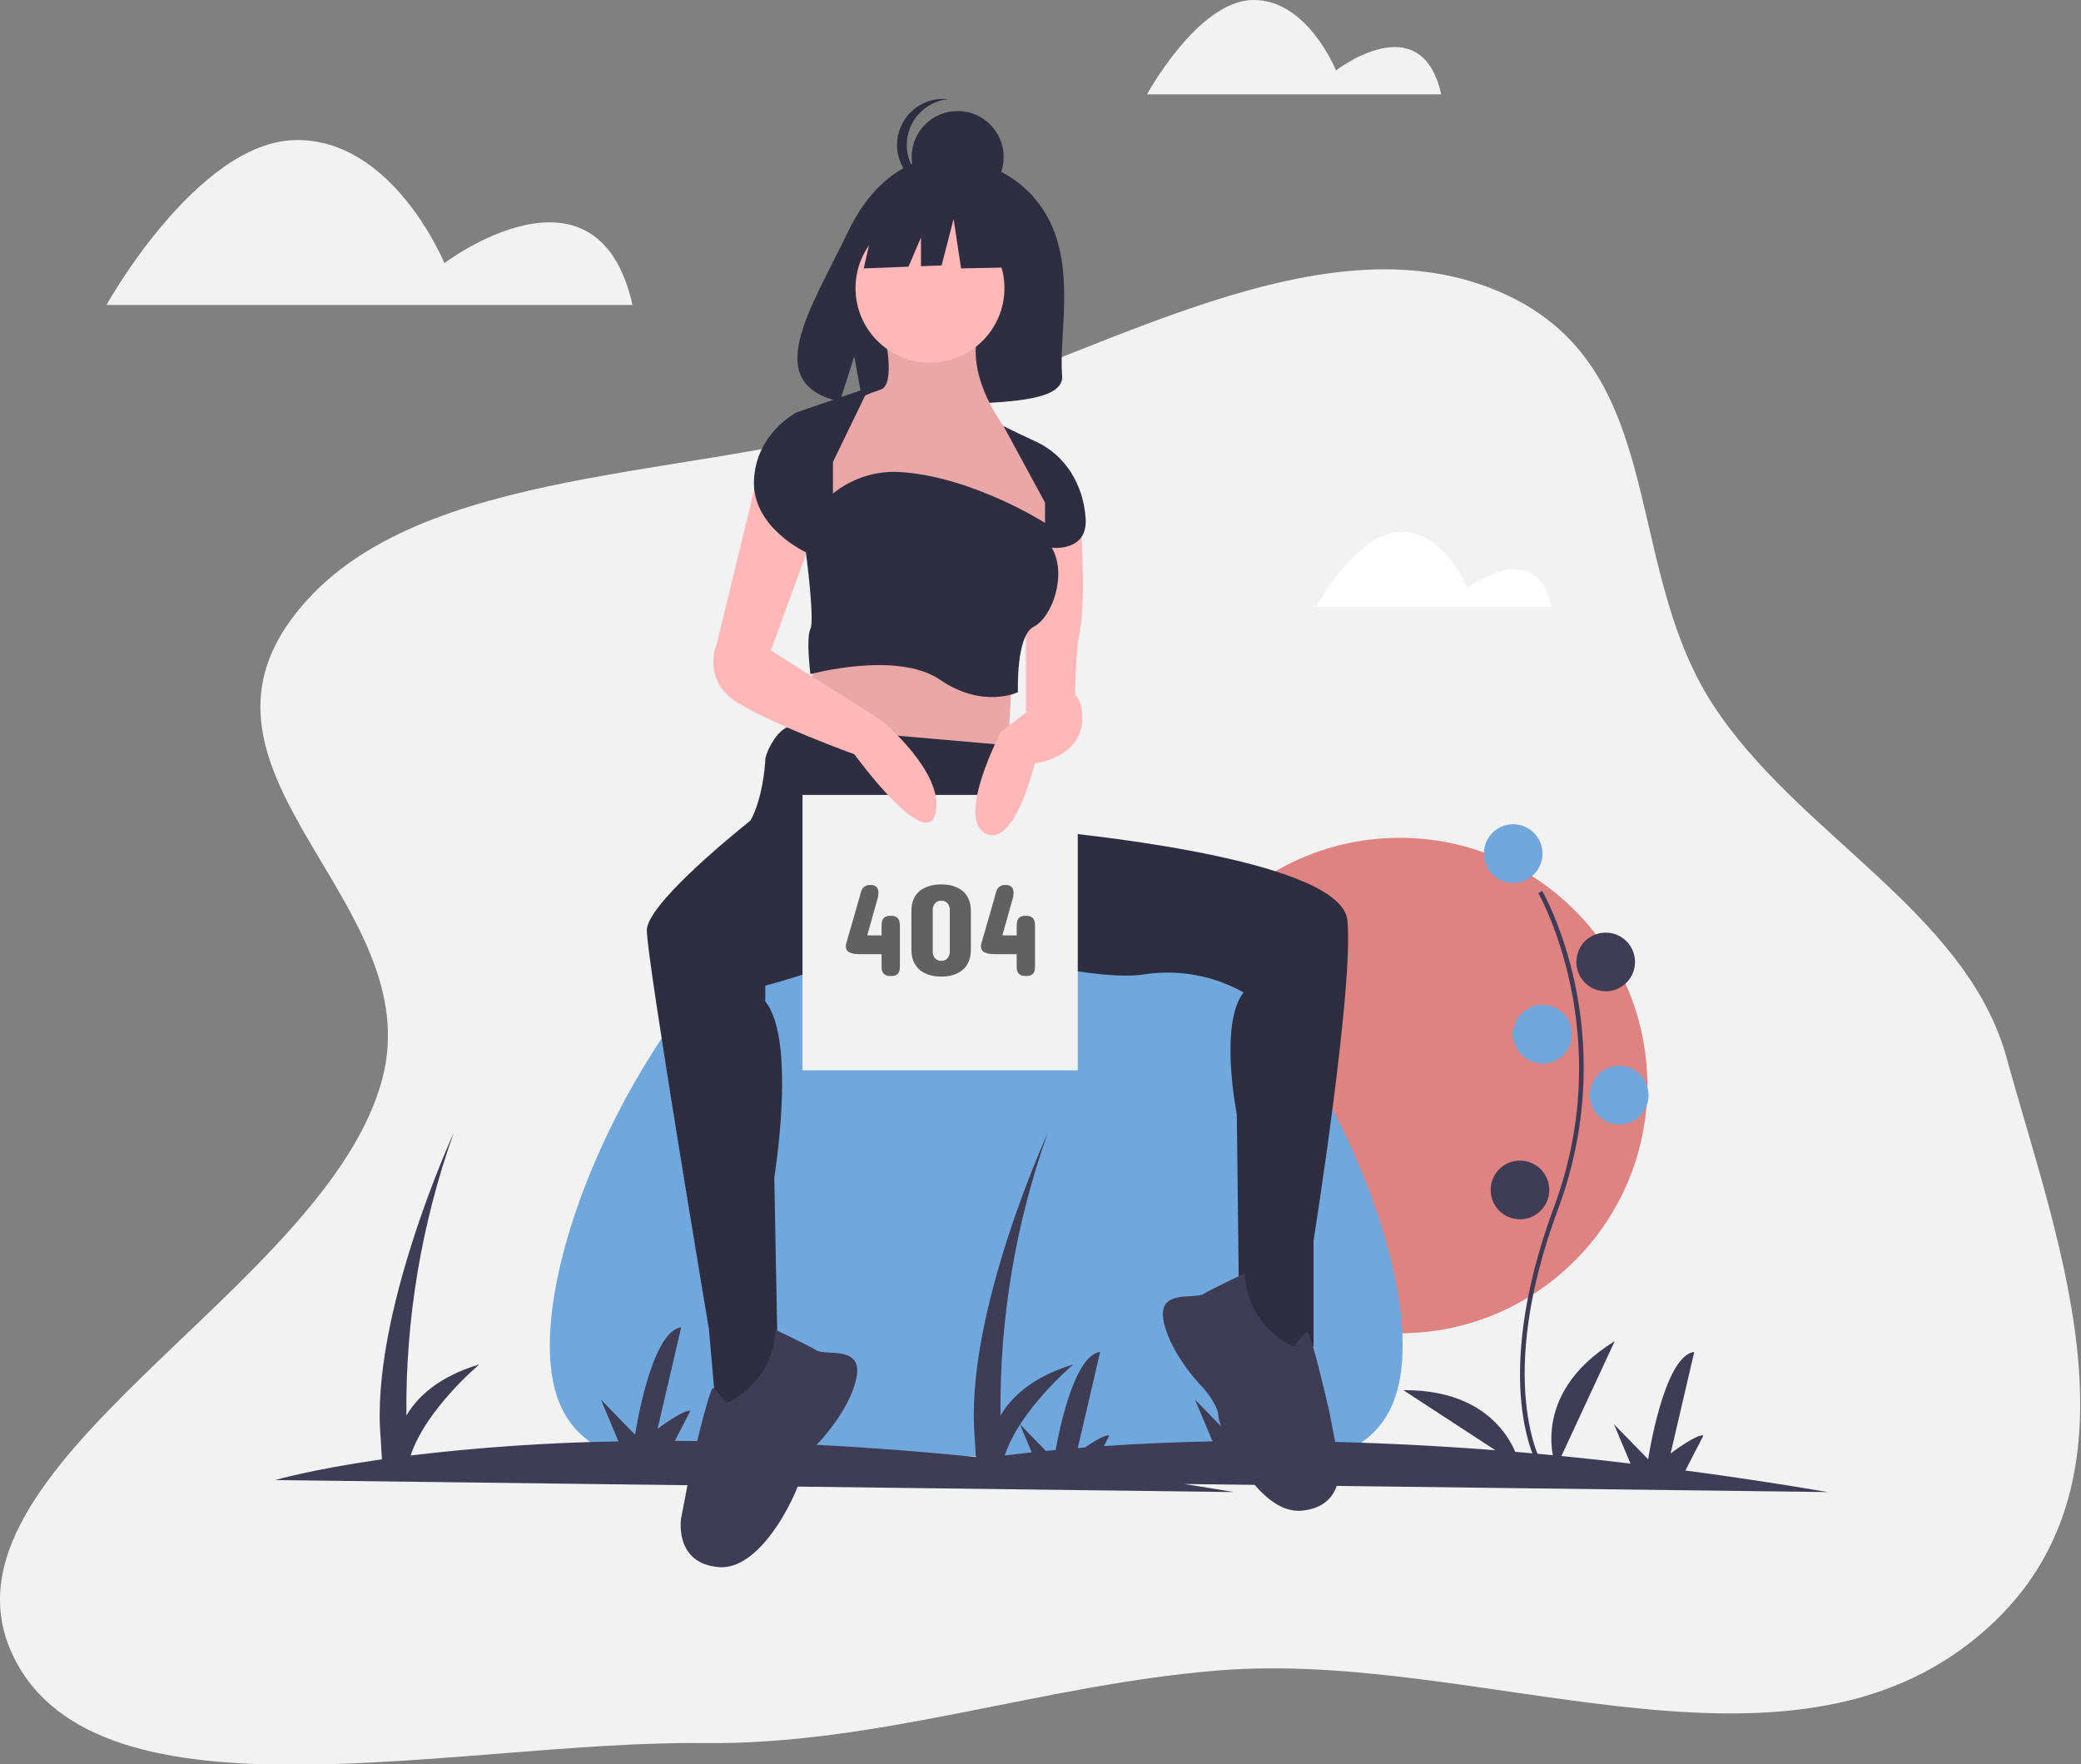 <svg width="795" height="674" viewBox="0 0 795 674" xmlns="http://www.w3.org/2000/svg" fill="none">

 <rect x="0" y="0" width="795" height="674" fill="#808080" stroke="none"/>

 <g>
  <title>Layer 1</title>
  <path id="svg_1" fill="#F2F2F2" d="m334.211,162.068c78.998,-22.03 164.324,-78.533 234.093,-52.439c70.559,26.39 50.043,103.454 85.821,159.124c31.978,49.756 97.102,79.385 112.479,135.39c19.847,72.281 58.172,167.207 -13.975,223.358c-75.041,58.402 -188.4,2.78 -286.588,10.564c-67.487,5.349 -130.424,28.571 -197.3,27.792c-92.671,-1.079 -231.141,34.159 -263.655,-33.159c-34.828,-72.111 119.879,-139.901 141.012,-220.77c17.271,-66.092 -78.602,-114.544 -35.266,-174.723c42.111,-58.479 145.716,-53.479 223.379,-75.137z" clip-rule="evenodd" fill-rule="evenodd"/>
  <path id="svg_2" fill="#DF8282" d="m534.74,509.308c52.24,0 94.588,-42.368 94.588,-94.631c0,-52.262 -42.348,-94.63 -94.588,-94.63c-52.239,0 -94.588,42.368 -94.588,94.63c0,52.263 42.349,94.631 94.588,94.631z"/>
  <path id="svg_3" fill="#70A8DD" d="m535.847,514.055c0,66.673 -72.934,42.253 -162.902,42.253c-89.968,0 -162.901,24.42 -162.901,-42.253c0,-66.672 72.933,-199.191 162.901,-199.191c89.968,0 162.902,132.519 162.902,199.191z"/>
  <path id="svg_4" fill="#3F3D56" d="m698.296,569.965c-18.869,-3.198 -37.015,-5.945 -54.438,-8.24l6.888,-13.36c-2.323,-0.807 -12.527,6.844 -12.527,6.844l9.039,-38.782c-11.681,1.409 -17.62,41.008 -17.62,41.008l-13.051,-13.388l6.318,15.052c-45.834,-5.543 -91.948,-8.447 -138.115,-8.696l5.895,-11.435c-2.323,-0.807 -12.527,6.844 -12.527,6.844l9.039,-38.783c-11.681,1.41 -17.62,41.009 -17.62,41.009l-13.051,-13.388l6.692,15.942c-15.149,0.303 -28.977,0.95 -41.513,1.808l2.08,-4.035c-1.473,-0.512 -6.115,2.378 -9.315,4.561c-0.922,0.072 -1.824,0.147 -2.731,0.221l8.559,-36.72c-9.529,1.15 -15.236,27.71 -17.016,37.459c-1.254,0.117 -2.497,0.235 -3.717,0.356l-9.847,-10.101c8.248,-12.805 20.322,-22.91 20.322,-22.91c-15.469,4.603 -23.584,12.316 -27.824,19.507c-0.379,-36.756 5.73,-73.291 18.046,-107.923c0,0 -31.975,69.612 -27.895,116.337l0.437,7.426c-43.614,-4.391 -81.962,-6.104 -114.975,-6.175l5.896,-11.435c-2.323,-0.807 -12.527,6.844 -12.527,6.844l9.039,-38.783c-11.681,1.41 -17.62,41.009 -17.62,41.009l-13.051,-13.388l6.692,15.942c-26.541,0.439 -53.041,2.239 -79.397,5.396c5.963,-17.814 26.219,-34.757 26.219,-34.757c-15.47,4.603 -23.584,12.316 -27.824,19.507c-0.379,-36.756 5.73,-73.291 18.046,-107.923c0,0 -31.975,69.612 -27.895,116.338l0.488,8.297c-27.108,3.883 -40.736,7.923 -40.736,7.923l366.176,4.592c-6.386,-1.082 -12.686,-2.11 -18.902,-3.083l245.863,3.083zm-308.61,-25.776l4.455,10.613c-3.589,0.384 -7.041,0.78 -10.32,1.185c1.465,-4.158 3.434,-8.12 5.865,-11.798z"/>
  <path id="svg_5" fill="#3F3D56" d="m587.688,560.207c-0.198,-0.324 -4.861,-8.115 -6.478,-24.293c-1.483,-14.843 -0.53,-39.861 12.439,-74.76c24.57,-66.113 -5.662,-119.457 -5.971,-119.988l1.492,-0.866c0.078,0.135 7.879,13.735 12.487,35.392c6.089,28.713 3.872,58.567 -6.392,86.063c-24.527,66.001 -6.292,97.245 -6.105,97.553l-1.472,0.899z"/>
  <path id="svg_6" fill="#70A8DD" d="m578.082,337.284c6.189,0 11.205,-5.019 11.205,-11.21c0,-6.191 -5.016,-11.21 -11.205,-11.21c-6.188,0 -11.205,5.019 -11.205,11.21c0,6.191 5.017,11.21 11.205,11.21z"/>
  <path id="svg_7" fill="#3F3D56" d="m613.419,378.674c6.188,0 11.205,-5.019 11.205,-11.21c0,-6.191 -5.017,-11.209 -11.205,-11.209c-6.188,0 -11.205,5.018 -11.205,11.209c0,6.191 5.017,11.21 11.205,11.21z"/>
  <path id="svg_8" fill="#70A8DD" d="m589.286,406.268c6.188,0 11.205,-5.019 11.205,-11.21c0,-6.191 -5.017,-11.21 -11.205,-11.21c-6.188,0 -11.205,5.019 -11.205,11.21c0,6.191 5.017,11.21 11.205,11.21z"/>
  <path id="svg_9" fill="#70A8DD" d="m618.59,429.549c6.189,0 11.205,-5.018 11.205,-11.209c0,-6.191 -5.016,-11.21 -11.205,-11.21c-6.188,0 -11.204,5.019 -11.204,11.21c0,6.191 5.016,11.209 11.204,11.209z"/>
  <path id="svg_10" fill="#3F3D56" d="m580.667,465.767c6.188,0 11.205,-5.019 11.205,-11.21c0,-6.191 -5.017,-11.21 -11.205,-11.21c-6.188,0 -11.205,5.019 -11.205,11.21c0,6.191 5.017,11.21 11.205,11.21z"/>
  <path id="svg_11" fill="#3F3D56" d="m594.454,560.619c0,0 -11.205,-27.593 22.409,-48.288l-22.409,48.288z"/>
  <path id="svg_12" fill="#3F3D56" d="m580.675,560.119c0,0 -5.1,-29.343 -44.569,-29.091l44.569,29.091z"/>
  <path id="svg_13" fill="#2F2E41" d="m399.474,81.642c-12.291,-20.777 -36.607,-21.745 -36.607,-21.745c0,0 -23.695,-3.031 -38.895,28.612c-14.167,29.494 -33.721,57.972 -3.148,64.876l5.523,-17.196l3.42,18.476c4.353,0.313 8.72,0.388 13.081,0.224c32.741,-1.058 63.922,0.309 62.918,-11.445c-1.335,-15.625 5.534,-41.81 -6.292,-61.802z"/>
  <path id="svg_14" fill="#E9A7A7" d="m310.888,249.329l-2.586,46.564l75.849,7.762l2.585,-48.29l-25.857,-16.383l-49.991,10.347z"/>
  <path id="svg_15" fill="#2F2E41" d="m514.73,351.512c-2.275,-21.998 -92.576,-31.983 -114.277,-34.068l-8.115,-4.736l-2.586,-27.593c0,0 -80.158,-6.899 -86.191,-7.761c-6.033,-0.862 -11.205,10.348 -11.205,12.935c0,1.869 -1.127,15.22 -5.656,23.134c-9.779,7.861 -39.594,32.597 -39.594,41.969c0,11.21 23.702,152.196 23.702,152.196l2.586,29.318l24.134,4.311l-1.724,-91.403c0,0 8.619,-52.601 -3.448,-67.26l0,-6.036c0,0 35.392,-9.225 47.866,-19.269c3.614,-0.777 13.771,-2.691 19.381,-1.026c0.769,0.453 1.656,0.918 2.642,1.392c0.127,0.114 0.246,0.235 0.357,0.364c0,0 0.035,-0.054 0.097,-0.149c16.137,7.556 57.53,17.087 74.459,14.377c13.056,-1.994 26.404,0.434 37.924,6.898c-9.481,12.072 -2.586,46.564 -2.586,46.564l0.862,74.158l12.067,14.659l16.376,0l0,-40.528c0,0 15.515,-97.44 12.929,-122.446z"/>
  <path id="svg_16" fill="#E9A7A7" d="m338.037,128.176c0,0 4.309,18.971 -1.724,20.695c-4.773,1.583 -9.39,3.604 -13.791,6.037l-6.895,22.419l0,22.42l83.606,9.485l2.585,-7.76l0,-11.21l-9.481,-17.246l-4.309,-4.312c0,0 -18.962,-20.695 -14.653,-40.528l-35.338,0z"/>
  <path id="svg_17" fill="#FFB8B8" d="m355.276,138.524c15.708,0 28.443,-12.74 28.443,-28.455c0,-15.716 -12.735,-28.456 -28.443,-28.456c-15.709,0 -28.444,12.74 -28.444,28.456c0,15.715 12.735,28.455 28.444,28.455z"/>
  <path id="svg_18" fill="#FFB8B8" d="m412.591,196.729c0,0 2.586,30.181 0,43.977c-2.585,13.797 -1.723,34.492 -1.723,34.492l-18.963,-3.449l0,-46.564l4.31,-25.007l16.376,-3.449z"/>
  <path id="svg_19" fill="#2F2E41" d="m365.846,77.592c9.71,0 17.582,-7.875 17.582,-17.59c0,-9.715 -7.872,-17.59 -17.582,-17.59c-9.71,0 -17.582,7.875 -17.582,17.59c0,9.715 7.872,17.59 17.582,17.59z"/>
  <path id="svg_20" fill="#2F2E41" d="m346.413,55.373c0.001,-4.344 1.608,-8.535 4.513,-11.764c2.904,-3.229 6.9,-5.269 11.218,-5.727c-2.452,-0.261 -4.931,-0.004 -7.277,0.756c-2.346,0.76 -4.506,2.005 -6.34,3.655c-1.834,1.649 -3.3,3.667 -4.304,5.92c-1.003,2.253 -1.522,4.693 -1.522,7.16c0,2.467 0.519,4.907 1.522,7.16c1.004,2.253 2.47,4.27 4.304,5.92c1.834,1.65 3.994,2.895 6.34,3.655c2.346,0.76 4.825,1.018 7.277,0.756c-4.318,-0.457 -8.314,-2.497 -11.218,-5.727c-2.905,-3.229 -4.512,-7.42 -4.513,-11.764z"/>
  <path id="svg_21" fill="#2F2E41" d="m394.042,79.64l-24.023,-12.59l-33.175,5.151l-6.864,30.329l17.086,-0.658l4.773,-11.142l0,10.958l7.884,-0.303l4.576,-17.739l2.86,18.884l28.027,-0.572l-1.144,-22.317z"/>
  <path id="svg_22" fill="#F2F2F2" d="m411.731,303.654l-105.154,0l0,105.201l105.154,0l0,-105.201z"/>
  <path id="svg_23" fill="#FFB8B8" d="m289.336,182.07l-15.514,63.81c0,0 -6.034,13.797 7.757,22.42c13.791,8.623 44.819,19.833 44.819,19.833c0,0 27.582,37.941 31.029,22.42c3.448,-15.522 -20.686,-35.354 -20.686,-35.354l-42.233,-26.732l16.376,-44.839l-21.548,-21.558z"/>
  <path id="svg_24" fill="#FFB8B8" d="m401.385,262.264c0,0 12.929,-1.725 12.067,12.934c-0.862,14.659 -18.1,16.384 -18.1,16.384c0,0 -7.757,32.767 -18.962,26.731c-11.205,-6.036 6.033,-38.803 6.033,-38.803l14.653,-11.21l4.309,-6.036z"/>
  <path id="svg_25" fill="#2F2E41" d="m318.212,176.465l13.79,-28.456l-27.581,9.486c0,0 -15.515,7.76 -16.377,25.868c-0.861,18.109 19.825,27.594 19.825,27.594c0,0 3.447,25.869 1.723,29.318c-1.724,3.449 0,17.246 0,17.246c0,0 33.184,-9.054 49.56,2.156c16.377,11.21 29.736,4.742 29.736,4.742c0,0 -0.861,-21.557 6.034,-25.006c6.895,-3.449 12.929,-19.833 6.895,-30.181c0,0 13.791,1.725 12.929,-11.209c-0.862,-12.935 -7.757,-24.145 -18.962,-29.319c-11.205,-5.173 -12.444,-6 -12.444,-6l15.891,29.283l0,7.76c0,0 -28.131,-17.964 -55.964,-19.461c-9.08,-0.416 -17.997,2.52 -25.055,8.251l0,0l0,-12.072z"/>
  <path id="svg_26" fill="#3F3D56" d="m296.187,507.949c0,0 12.23,5.758 15.827,7.917c3.598,2.159 17.987,-2.159 15.109,10.797c-2.878,12.955 -15.109,25.192 -15.109,25.192c0,0 -5.755,6.478 -5.755,10.796c0,4.319 -14.389,37.428 -31.656,35.989c-17.267,-1.44 -14.389,-18.714 -14.389,-18.714l3.597,-18.714c0,0 7.195,-31.67 8.634,-30.951c1.439,0.72 5.036,5.759 5.036,5.759c0,0 17.986,-7.198 18.706,-28.071z"/>
  <path id="svg_27" fill="#3F3D56" d="m475.561,486.391c0,0 -12.231,5.758 -15.828,7.917c-3.598,2.16 -17.987,-2.159 -15.109,10.797c2.878,12.956 15.109,25.192 15.109,25.192c0,0 5.755,6.478 5.755,10.796c0,4.319 14.389,37.428 31.656,35.989c17.267,-1.44 14.389,-18.714 14.389,-18.714l-3.597,-18.714c0,0 -7.195,-31.67 -8.634,-30.95c-1.439,0.719 -5.036,5.758 -5.036,5.758c0,0 -17.986,-7.198 -18.705,-28.071z"/>
  <path id="svg_28" fill="#F2F2F2" d="m241.655,116.503l-201,0c0,0 34.528,-62.081 71.983,-62.987c37.453,-0.903 57.146,46.987 57.146,46.987c0,0 58.265,-44.045 71.871,16z"/>
  <path id="svg_29" fill="#F2F2F2" d="m550.584,36.05l-112.393,0c0,0 19.307,-35.525 40.251,-36.043c20.942,-0.517 31.954,26.888 31.954,26.888c0,0 32.58,-25.204 40.188,9.155z"/>
  <path id="svg_30" fill="white" d="m592.805,231.819l-90.126,0c0,0 15.482,-28.21 32.277,-28.622c16.793,-0.41 25.623,21.352 25.623,21.352c0,0 26.126,-20.015 32.226,7.27z"/>
  <path id="svg_31" fill="#616161" d="m340.265,349.828c0.812,0 1.449,0.116 1.913,0.348c0.464,0.216 0.812,0.514 1.044,0.895c0.249,0.381 0.406,0.828 0.472,1.342c0.067,0.497 0.1,1.027 0.1,1.59l0,14.712c0,0.58 -0.033,1.118 -0.1,1.615c-0.066,0.497 -0.215,0.936 -0.447,1.317c-0.232,0.365 -0.58,0.655 -1.044,0.87c-0.464,0.216 -1.093,0.323 -1.888,0.323c-0.779,0 -1.4,-0.099 -1.864,-0.298c-0.464,-0.215 -0.82,-0.497 -1.069,-0.845c-0.248,-0.348 -0.414,-0.762 -0.497,-1.242c-0.066,-0.481 -0.099,-0.995 -0.099,-1.541l0,-4.424l-8.499,0c-1.027,0 -1.872,-0.083 -2.535,-0.248c-0.663,-0.166 -1.193,-0.381 -1.591,-0.646c-0.381,-0.282 -0.654,-0.605 -0.82,-0.97c-0.149,-0.364 -0.223,-0.737 -0.223,-1.118c0,-0.199 0.016,-0.397 0.049,-0.596c0.05,-0.199 0.1,-0.398 0.15,-0.597l5.019,-17.445c0.166,-0.613 0.323,-1.209 0.473,-1.789c0.165,-0.58 0.381,-1.094 0.646,-1.541c0.281,-0.447 0.662,-0.804 1.143,-1.069c0.48,-0.281 1.135,-0.422 1.963,-0.422c0.596,0 1.085,0.083 1.466,0.248c0.398,0.166 0.713,0.39 0.945,0.671c0.232,0.265 0.389,0.58 0.472,0.945c0.099,0.348 0.149,0.72 0.149,1.118c0,0.398 -0.033,0.804 -0.1,1.218c-0.066,0.397 -0.149,0.77 -0.248,1.118c-0.083,0.348 -0.174,0.663 -0.273,0.944c-0.083,0.265 -0.141,0.464 -0.174,0.597c0,0 -0.05,0.182 -0.149,0.546c-0.1,0.348 -0.232,0.812 -0.398,1.392c-0.166,0.563 -0.348,1.218 -0.547,1.963c-0.199,0.729 -0.406,1.475 -0.621,2.237c-0.514,1.789 -1.085,3.819 -1.715,6.088l0.199,0.199l5.219,0l0,-3.379c0,-0.564 0.033,-1.094 0.099,-1.591c0.066,-0.497 0.216,-0.928 0.447,-1.292c0.232,-0.381 0.58,-0.679 1.044,-0.895c0.464,-0.232 1.094,-0.348 1.889,-0.348z"/>
  <path id="svg_32" fill="#616161" d="m348.184,347.989c0,-1.607 0.224,-2.974 0.671,-4.1c0.464,-1.143 1.052,-2.088 1.764,-2.833c0.713,-0.746 1.5,-1.334 2.361,-1.765c0.862,-0.43 1.698,-0.753 2.51,-0.969c0.829,-0.215 1.566,-0.348 2.212,-0.397c0.663,-0.05 1.151,-0.075 1.466,-0.075l0.845,0c0.315,0 0.804,0.025 1.466,0.075c0.663,0.049 1.392,0.182 2.187,0.397c0.812,0.216 1.64,0.539 2.485,0.969c0.862,0.431 1.64,1.019 2.336,1.765c0.713,0.745 1.292,1.69 1.74,2.833c0.447,1.126 0.671,2.493 0.671,4.1l0,14.662c0,1.657 -0.224,3.065 -0.671,4.225c-0.448,1.16 -1.027,2.129 -1.74,2.908c-0.696,0.762 -1.474,1.358 -2.336,1.789c-0.845,0.431 -1.673,0.762 -2.485,0.994c-0.795,0.215 -1.524,0.348 -2.187,0.397c-0.662,0.05 -1.151,0.075 -1.466,0.075l-0.845,0c-0.315,0 -0.803,-0.025 -1.466,-0.075c-0.646,-0.049 -1.383,-0.182 -2.212,-0.397c-0.812,-0.232 -1.648,-0.563 -2.51,-0.994c-0.861,-0.431 -1.648,-1.027 -2.361,-1.789c-0.712,-0.779 -1.3,-1.748 -1.764,-2.908c-0.447,-1.16 -0.671,-2.568 -0.671,-4.225l0,-14.662zm8.151,15.955c0.05,0.579 0.207,1.093 0.472,1.54c0.216,0.381 0.539,0.738 0.969,1.069c0.448,0.315 1.061,0.472 1.839,0.472c0.763,0 1.359,-0.157 1.79,-0.472c0.43,-0.331 0.754,-0.688 0.969,-1.069c0.248,-0.447 0.406,-0.961 0.472,-1.54l0,-16.8c-0.066,-0.579 -0.224,-1.093 -0.472,-1.54c-0.215,-0.381 -0.539,-0.729 -0.969,-1.044c-0.431,-0.331 -1.027,-0.497 -1.79,-0.497c-0.778,0 -1.391,0.166 -1.839,0.497c-0.43,0.315 -0.753,0.663 -0.969,1.044c-0.265,0.447 -0.422,0.961 -0.472,1.54l0,16.8z"/>
  <path id="svg_33" fill="#616161" d="m391.889,349.828c0.811,0 1.449,0.116 1.913,0.348c0.464,0.216 0.812,0.514 1.044,0.895c0.248,0.381 0.406,0.828 0.472,1.342c0.066,0.497 0.099,1.027 0.099,1.59l0,14.712c0,0.58 -0.033,1.118 -0.099,1.615c-0.066,0.497 -0.215,0.936 -0.447,1.317c-0.232,0.365 -0.58,0.655 -1.044,0.87c-0.464,0.216 -1.094,0.323 -1.889,0.323c-0.778,0 -1.4,-0.099 -1.864,-0.298c-0.463,-0.215 -0.82,-0.497 -1.068,-0.845c-0.249,-0.348 -0.414,-0.762 -0.497,-1.242c-0.066,-0.481 -0.1,-0.995 -0.1,-1.541l0,-4.424l-8.499,0c-1.027,0 -1.872,-0.083 -2.534,-0.248c-0.663,-0.166 -1.193,-0.381 -1.591,-0.646c-0.381,-0.282 -0.654,-0.605 -0.82,-0.97c-0.149,-0.364 -0.224,-0.737 -0.224,-1.118c0,-0.199 0.017,-0.397 0.05,-0.596c0.05,-0.199 0.1,-0.398 0.149,-0.597l5.02,-17.445c0.166,-0.613 0.323,-1.209 0.472,-1.789c0.166,-0.58 0.381,-1.094 0.646,-1.541c0.282,-0.447 0.663,-0.804 1.144,-1.069c0.48,-0.281 1.134,-0.422 1.963,-0.422c0.596,0 1.085,0.083 1.466,0.248c0.398,0.166 0.712,0.39 0.944,0.671c0.232,0.265 0.39,0.58 0.472,0.945c0.1,0.348 0.15,0.72 0.15,1.118c0,0.398 -0.034,0.804 -0.1,1.218c-0.066,0.397 -0.149,0.77 -0.248,1.118c-0.083,0.348 -0.174,0.663 -0.274,0.944c-0.083,0.265 -0.141,0.464 -0.174,0.597c0,0 -0.049,0.182 -0.149,0.546c-0.099,0.348 -0.232,0.812 -0.397,1.392c-0.166,0.563 -0.348,1.218 -0.547,1.963c-0.199,0.729 -0.406,1.475 -0.621,2.237c-0.514,1.789 -1.086,3.819 -1.715,6.088l0.199,0.199l5.218,0l0,-3.379c0,-0.564 0.034,-1.094 0.1,-1.591c0.066,-0.497 0.215,-0.928 0.447,-1.292c0.232,-0.381 0.58,-0.679 1.044,-0.895c0.464,-0.232 1.093,-0.348 1.889,-0.348z"/>
 </g>
</svg>
